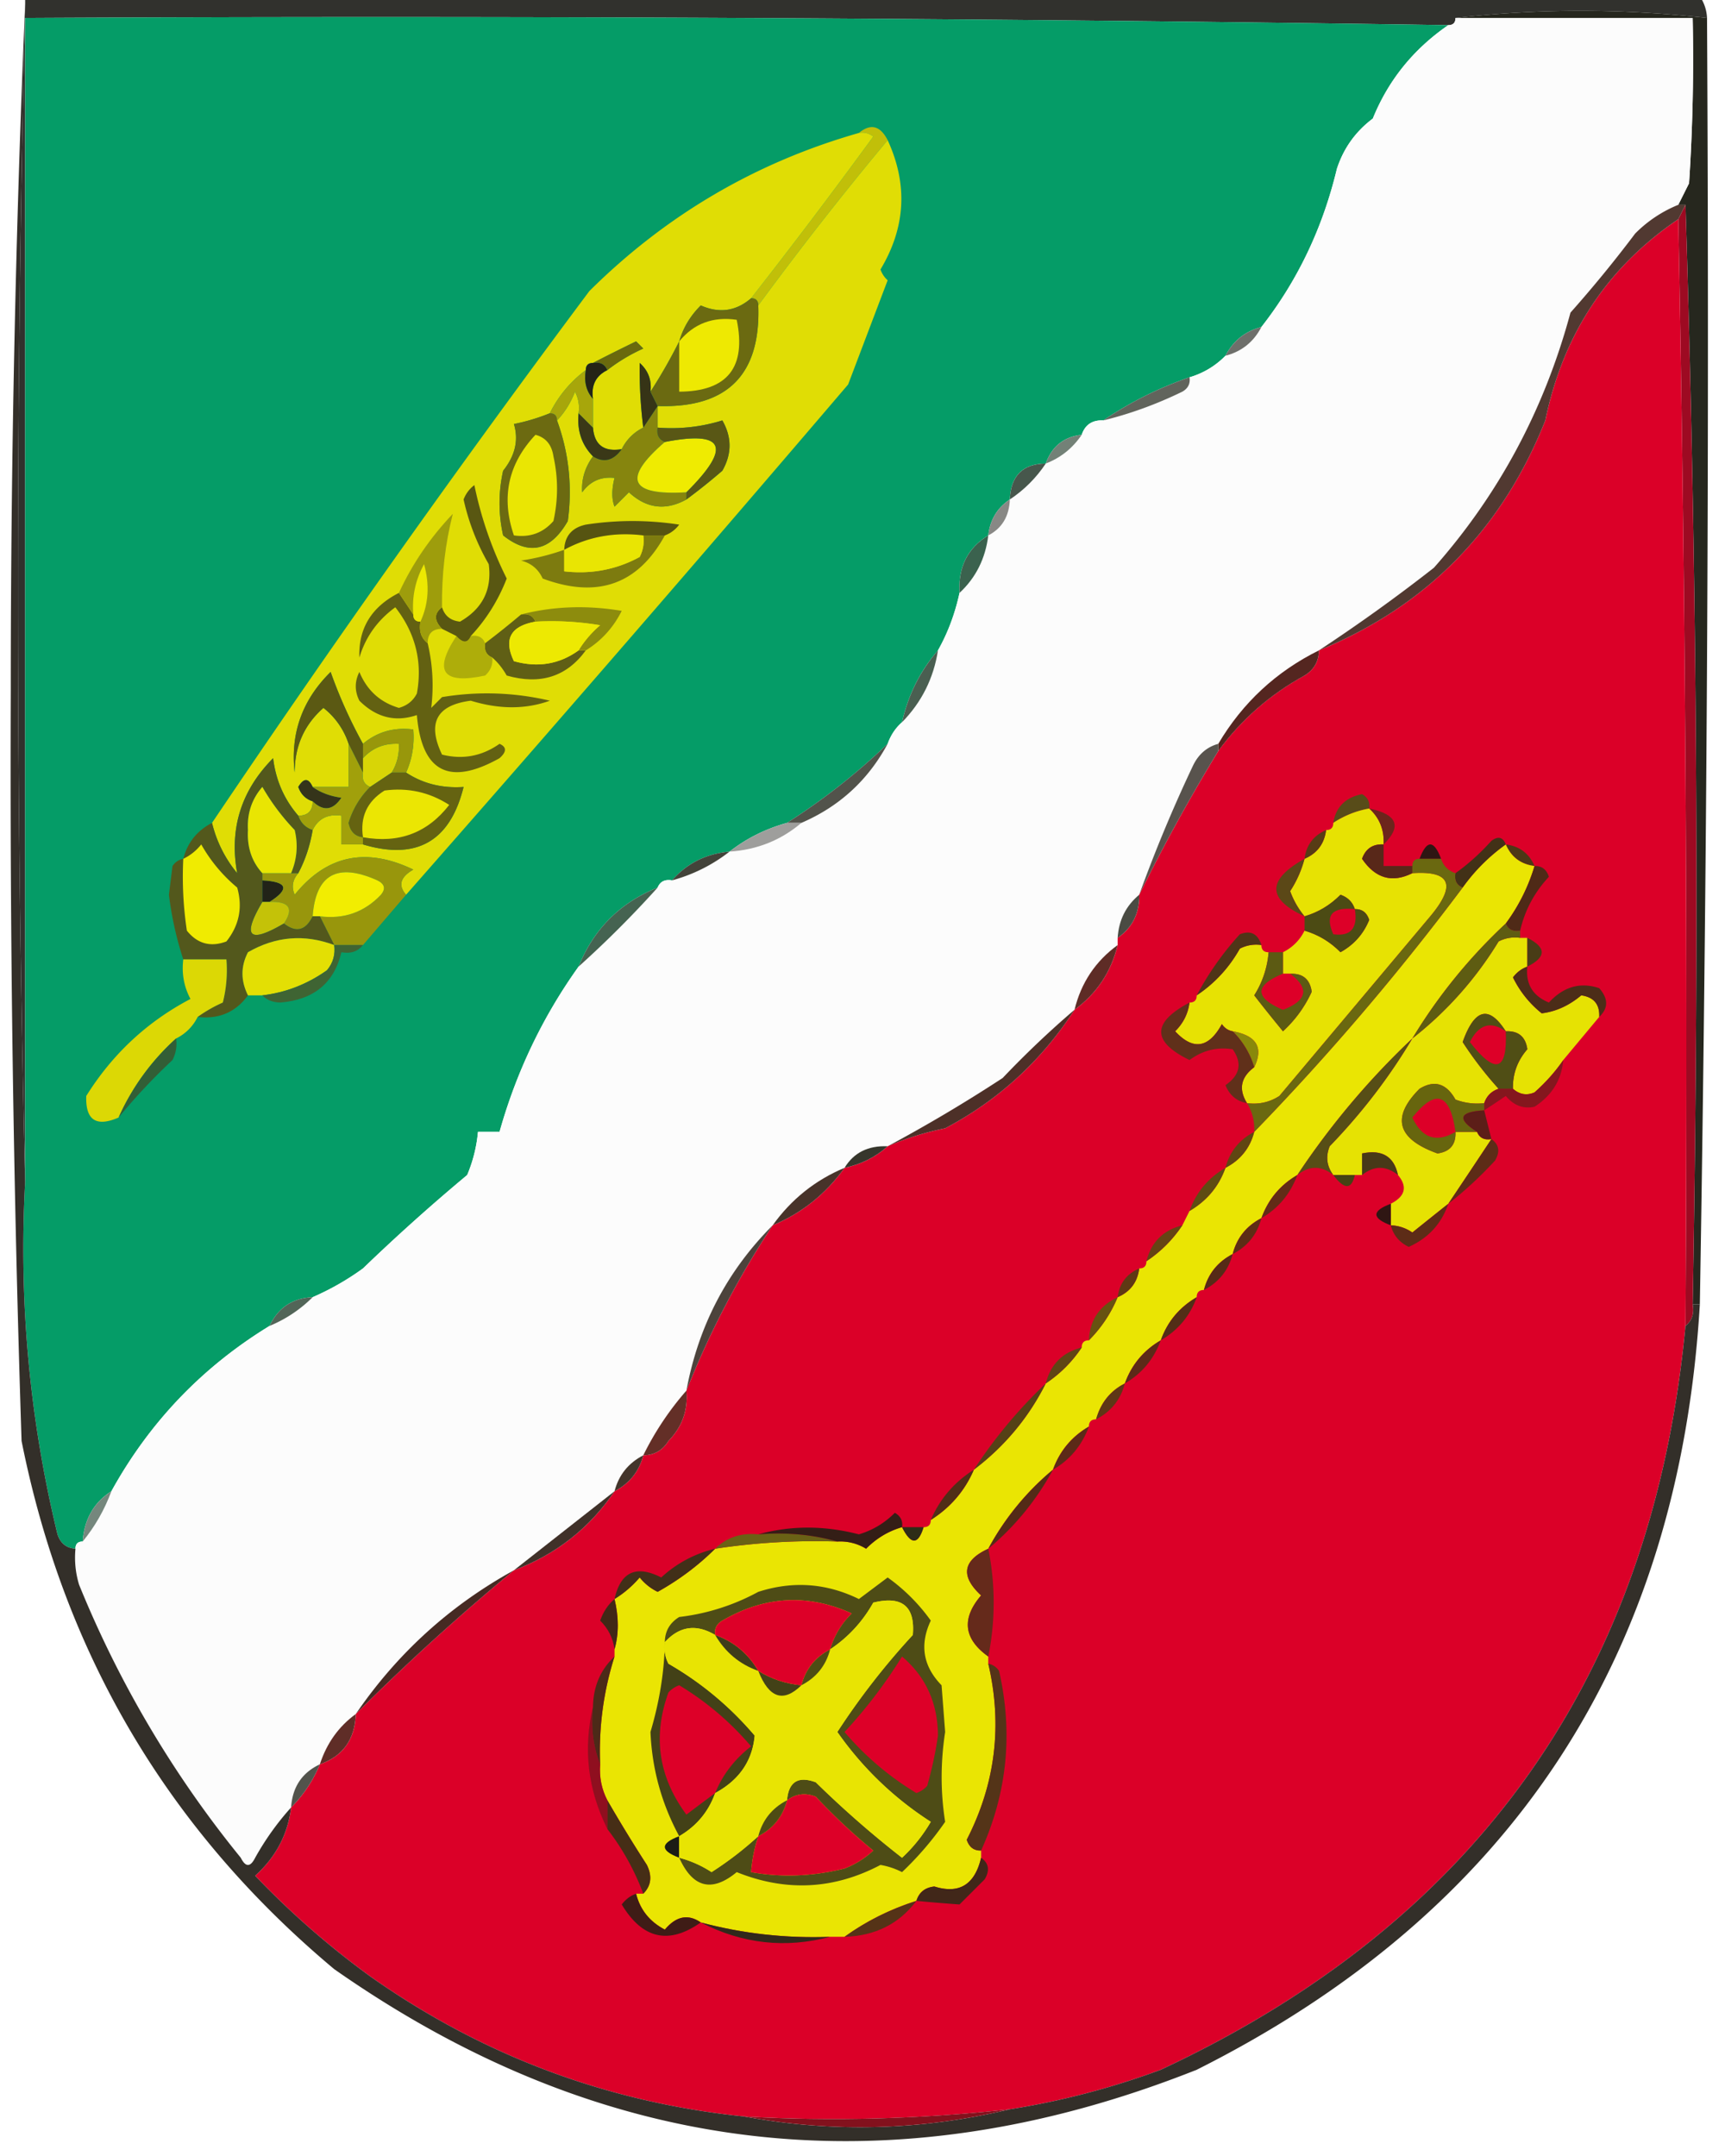 <svg xmlns="http://www.w3.org/2000/svg" width="240" height="300" style="shape-rendering:geometricPrecision;text-rendering:geometricPrecision;image-rendering:optimizeQuality;fill-rule:evenodd;clip-rule:evenodd"><path style="opacity:1" fill="#31312d" d="M3.5-.5h233c.61.891.943 1.891 1 3-11.765-1.32-23.431-1.32-35 0 0 .667-.333 1-1 1a9801.59 9801.59 0 0 0-198-1v162a3369.808 3369.808 0 0 1 0-164v-1z"/><path style="opacity:1" fill="#26271e" d="M202.5 2.5c11.569-1.32 23.235-1.32 35 0a8013.544 8013.544 0 0 1-1 179h-1c.937-51.147.604-102.147-1-153h-1l1.5-3c.5-7.66.666-15.326.5-23h-33z"/><path style="opacity:1" fill="#059c67" d="M201.5 3.5c-4.838 3.33-8.338 7.663-10.5 13-2.403 1.805-4.07 4.138-5 7-1.975 8.244-5.475 15.578-10.5 22-2.249.58-3.915 1.913-5 4a11.449 11.449 0 0 1-5 3 50.524 50.524 0 0 0-12 6c-1.527-.073-2.527.594-3 2-2.481.274-4.147 1.607-5 4-3.202.037-4.868 1.703-5 5-1.75 1.16-2.75 2.826-3 5-2.875 1.749-4.208 4.415-4 8-.629 2.897-1.629 5.564-3 8-2.467 2.837-4.133 6.17-5 10-.901.79-1.568 1.79-2 3a90.038 90.038 0 0 1-14 11c-2.985.826-5.651 2.159-8 4-3.254.294-5.92 1.627-8 4-.992-.172-1.658.162-2 1-5.237 2.114-8.903 5.781-11 11-4.989 6.979-8.655 14.646-11 23h-3a20.093 20.093 0 0 1-1.5 6 271.159 271.159 0 0 0-14.5 13 37.003 37.003 0 0 1-7 4c-2.792.122-4.792 1.456-6 4-9.363 5.728-16.697 13.394-22 23-2.43 1.546-3.764 3.879-4 7-.667 0-1 .333-1 1-1.25-.077-2.083-.744-2.5-2a168.106 168.106 0 0 1-4.5-49V2.5c66.169-.332 132.169 0 198 1z"/><path style="opacity:1" fill="#fcfcfc" d="M202.5 2.5h33c.166 7.674 0 15.34-.5 23l-1.5 3a17.91 17.91 0 0 0-6 4 175.036 175.036 0 0 1-9 11c-3.624 13.449-9.958 25.282-19 35.5a238.01 238.01 0 0 1-16 11.5c-5.948 2.948-10.615 7.281-14 13-1.574.437-2.741 1.437-3.5 3a203.34 203.34 0 0 0-7.5 18c-1.846 1.53-2.846 3.53-3 6v1c-3.089 2.25-5.089 5.25-6 9a133.234 133.234 0 0 0-10 9.5 212.8 212.8 0 0 1-16 9.5c-2.716-.114-4.716.886-6 3-4.072 1.708-7.405 4.374-10 8-6.349 6.362-10.349 14.029-12 23a41.332 41.332 0 0 0-6 9c-2.087 1.085-3.42 2.751-4 5-4.672 3.674-9.339 7.34-14 11-8.907 4.905-16.24 11.572-22 20-2.377 1.728-4.044 4.061-5 7-2.482 1.163-3.816 3.163-4 6a38.247 38.247 0 0 0-5 7c-.667 1.333-1.333 1.333-2 0a149.091 149.091 0 0 1-22.5-38 12.935 12.935 0 0 1-.5-5c0-.667.333-1 1-1 1.7-2.066 3.032-4.4 4-7 5.303-9.606 12.637-17.272 22-23a18.474 18.474 0 0 0 6-4 37.003 37.003 0 0 0 7-4 271.159 271.159 0 0 1 14.5-13 20.093 20.093 0 0 0 1.5-6h3c2.345-8.354 6.011-16.021 11-23a147.317 147.317 0 0 0 11-11c.342-.838 1.008-1.172 2-1a22.58 22.58 0 0 0 8-4c3.827-.252 7.16-1.585 10-4 5.271-2.271 9.271-5.938 12-11 .432-1.21 1.099-2.21 2-3 2.731-2.795 4.398-6.128 5-10 1.371-2.436 2.371-5.103 3-8 2.271-2.112 3.604-4.779 4-8 1.908-.986 2.908-2.652 3-5 2-1.333 3.667-3 5-5 2.073-.8 3.74-2.133 5-4 .473-1.406 1.473-2.073 3-2 3.734-.913 7.4-2.247 11-4 .798-.457 1.131-1.124 1-2a11.449 11.449 0 0 0 5-3c2.249-.58 3.915-1.913 5-4 5.025-6.422 8.525-13.756 10.5-22 .93-2.862 2.597-5.195 5-7 2.162-5.337 5.662-9.67 10.5-13 .667 0 1-.333 1-1z"/><path style="opacity:1" fill="#9d0a22" d="M234.5 28.5a3069.186 3069.186 0 0 1 1 153c.237 1.291-.096 2.291-1 3a5930.197 5930.197 0 0 0-1-154l1-2z"/><path style="opacity:1" fill="#db0028" d="M233.5 30.5a5930.197 5930.197 0 0 1 1 154c-4.588 48.422-28.922 82.922-73 103.5a109.495 109.495 0 0 1-21 5.5 222.674 222.674 0 0 1-37 1c-19.045-1.974-36.378-8.474-52-19.5a117.953 117.953 0 0 1-16-14c2.883-2.602 4.55-5.768 5-9.5a18.47 18.47 0 0 0 4-6c3.222-1.14 4.889-3.474 5-7a313.005 313.005 0 0 1 22-20c5.866-2.206 10.533-5.873 14-11 2.087-1.085 3.42-2.751 4-5 1.517-.011 2.684-.677 3.5-2 1.903-1.941 2.736-4.274 2.5-7a125.997 125.997 0 0 1 12-23c4.072-1.708 7.405-4.374 10-8 2.319-.492 4.319-1.492 6-3a39.98 39.98 0 0 1 8-2.5c7.418-3.916 13.418-9.416 18-16.5 3.089-2.25 5.089-5.25 6-9v-1c2.039-1.411 3.039-3.411 3-6a255.804 255.804 0 0 1 11-20c3.212-4.377 7.212-7.877 12-10.5 1.323-.816 1.989-1.983 2-3.5 14.952-6.12 25.452-16.786 31.5-32 2.473-11.99 8.639-21.324 18.5-28z"/><path style="opacity:1" fill="#c1bf09" d="M119.5 18.5c1.628-1.353 2.962-1.02 4 1a471.605 471.605 0 0 0-18 23c0-.667-.333-1-1-1a819.236 819.236 0 0 0 17-22.5 2.427 2.427 0 0 0-2-.5z"/><path style="opacity:1" fill="#6e6f6b" d="M175.5 45.5c-1.085 2.087-2.751 3.42-5 4 1.085-2.087 2.751-3.42 5-4z"/><path style="opacity:1" fill="#61645c" d="M165.5 52.5c.131.876-.202 1.543-1 2-3.6 1.753-7.266 3.087-11 4a50.524 50.524 0 0 1 12-6z"/><path style="opacity:1" fill="#738177" d="M150.5 60.5c-1.26 1.867-2.927 3.2-5 4 .853-2.393 2.519-3.726 5-4z"/><path style="opacity:1" fill="#47574c" d="M145.5 64.5c-1.333 2-3 3.667-5 5 .132-3.297 1.798-4.963 5-5z"/><path style="opacity:1" fill="#513931" d="M233.5 28.5h1l-1 2c-9.861 6.676-16.027 16.01-18.5 28-6.048 15.214-16.548 25.88-31.5 32a238.01 238.01 0 0 0 16-11.5c9.042-10.218 15.376-22.051 19-35.5a175.036 175.036 0 0 0 9-11 17.91 17.91 0 0 1 6-4z"/><path style="opacity:1" fill="#888885" d="M140.5 69.5c-.092 2.348-1.092 4.014-3 5 .25-2.174 1.25-3.84 3-5z"/><path style="opacity:1" fill="#3b624e" d="M137.5 74.5c-.396 3.221-1.729 5.888-4 8-.208-3.585 1.125-6.251 4-8z"/><path style="opacity:1" fill="#4a5f51" d="M130.5 90.5c-.602 3.872-2.269 7.205-5 10 .867-3.83 2.533-7.163 5-10z"/><path style="opacity:1" fill="#542620" d="M183.5 90.5c-.011 1.517-.677 2.684-2 3.5-4.788 2.623-8.788 6.123-12 10.5v-1c3.385-5.719 8.052-10.052 14-13z"/><path style="opacity:1" fill="#e0dd05" d="M119.5 18.5a2.427 2.427 0 0 1 2 .5 819.236 819.236 0 0 1-17 22.5c-2.087 1.801-4.421 2.135-7 1-1.452 1.44-2.452 3.106-3 5a73.536 73.536 0 0 1-4 7c.188-1.603-.312-2.937-1.5-4a65.024 65.024 0 0 0 .5 9 6.541 6.541 0 0 0-3 3c-2.473.412-3.806-.588-4-3v-4c-.27-1.88.396-3.213 2-4a24.435 24.435 0 0 1 5-3l-1-1a257.885 257.885 0 0 0-6 3c-.667 0-1 .333-1 1a16.627 16.627 0 0 0-5 6 27.57 27.57 0 0 1-5 1.5c.675 2.242.175 4.409-1.5 6.5-.667 3-.667 6 0 9 3.6 2.854 6.6 2.187 9-2 .648-4.812.148-9.478-1.5-14 1.058-1.1 1.892-2.434 2.5-4 .483.948.65 1.948.5 3-.24 2.398.426 4.398 2 6-1.122 1.552-1.622 3.218-1.5 5 1.11-1.537 2.61-2.204 4.5-2-.406 1.61-.406 2.942 0 4l2-2c2.445 2.262 5.111 2.596 8 1a83.44 83.44 0 0 0 5-4c1.333-2.333 1.333-4.667 0-7a23.843 23.843 0 0 1-9 1v-3c9.686.314 14.352-4.352 14-14a471.605 471.605 0 0 1 18-23c2.837 6.158 2.504 12.158-1 18a3.647 3.647 0 0 0 1 1.5c-1.825 4.806-3.659 9.639-5.5 14.5a6445.8 6445.8 0 0 1-61.5 71c-1.145-1.293-.812-2.459 1-3.5-6.572-3.16-12.072-1.994-16.5 3.5-.47-1.077-.303-2.077.5-3 .958-1.802 1.625-3.802 2-6 .787-1.604 2.12-2.271 4-2v4h3c7.464 2.239 12.13-.427 14-8-2.995.206-5.662-.46-8-2 .841-1.879 1.175-3.879 1-6-2.688-.334-5.021.332-7 2a66.863 66.863 0 0 1-4.5-10c-3.956 3.9-5.623 8.567-5 14-.003-3.655 1.33-6.655 4-9a10.497 10.497 0 0 1 3.5 5v6h-5c-.577-1.273-1.243-1.273-2 0 .355 1.022 1.022 1.689 2 2 0 1.333-.667 2-2 2-1.965-2.268-3.132-4.935-3.5-8-4.456 4.495-6.122 9.828-5 16a17.345 17.345 0 0 1-3.5-7 1855.472 1855.472 0 0 1 52.5-74c10.652-10.573 23.152-17.906 37.5-22z"/><path style="opacity:1" fill="#d8d506" d="m54.5 107.5-3 2c-.838-.342-1.172-1.008-1-2v-2c1.32-1.442 2.986-2.108 5-2 .067 1.459-.266 2.792-1 4z"/><path style="opacity:1" fill="#98970b" d="M56.5 107.5h-2c.734-1.208 1.067-2.541 1-4-2.014-.108-3.68.558-5 2v-2c1.979-1.668 4.312-2.334 7-2 .175 2.121-.159 4.121-1 6z"/><path style="opacity:1" fill="#636112" d="m55.5 82.5 2 3c0 .667.333 1 1 1-.237 1.291.096 2.291 1 3 .697 2.928.864 5.928.5 9l1.5-1.5a38.06 38.06 0 0 1 15 .5c-3.363 1.217-7.03 1.217-11 0-4.764.611-6.097 3.111-4 7.5 2.877.725 5.543.225 8-1.5 1.006.438 1.006 1.104 0 2-7 3.917-10.834 1.917-11.5-6-2.98 1.014-5.646.348-8-2-.667-1.333-.667-2.667 0-4 1.062 2.564 2.896 4.231 5.5 5 1.147-.318 1.98-.984 2.5-2 .805-4.409-.195-8.409-3-12-2.472 1.799-4.14 4.132-5 7-.15-4.054 1.683-7.054 5.5-9z"/><path style="opacity:1" fill="#5b5913" d="M50.5 103.5v4l-2-4a10.497 10.497 0 0 0-3.5-5c-2.67 2.345-4.003 5.345-4 9-.623-5.433 1.044-10.1 5-14a66.863 66.863 0 0 0 4.5 10z"/><path style="opacity:1" fill="#605f15" d="M72.5 85.5c.992-.172 1.658.162 2 1-3.466.609-4.466 2.442-3 5.5 3.323.932 6.323.432 9-1.5h1c-2.664 3.663-6.331 4.83-11 3.5-.566-.995-1.233-1.828-2-2.5-.838-.342-1.172-1.008-1-2 1.654-1.25 3.32-2.584 5-4z"/><path style="opacity:1" fill="#aead0a" d="M63.5 88.5c.896 1.006 1.562 1.006 2 0 .992-.172 1.658.162 2 1-.172.992.162 1.658 1 2 .086.996-.248 1.83-1 2.5-5.913 1.265-7.246-.568-4-5.5z"/><path style="opacity:1" fill="#8d8c0d" d="M72.5 85.5c4.481-1.148 9.148-1.315 14-.5-1.163 2.328-2.83 4.162-5 5.5h-1c.79-1.294 1.79-2.46 3-3.5a40.936 40.936 0 0 0-9-.5c-.342-.838-1.008-1.172-2-1z"/><path style="opacity:1" fill="#ede902" d="M74.5 86.5a40.936 40.936 0 0 1 9 .5 14.692 14.692 0 0 0-3 3.5c-2.677 1.932-5.677 2.432-9 1.5-1.466-3.058-.466-4.891 3-5.5z"/><path style="opacity:1" fill="#595712" d="M65.5 88.5c-.438 1.006-1.104 1.006-2 0l-2-1c-1.125-1.152-1.125-2.152 0-3 .366 1.195 1.199 1.861 2.5 2 3.135-1.793 4.469-4.46 4-8a31.476 31.476 0 0 1-3.5-9 4.452 4.452 0 0 1 1.5-2 52.447 52.447 0 0 0 4.5 13c-1.177 3.031-2.844 5.698-5 8z"/><path style="opacity:1" fill="#7d7b0f" d="M89.5 74.5h3c-3.738 6.833-9.404 8.833-17 6-.59-1.299-1.59-2.132-3-2.5a31.956 31.956 0 0 0 6-1.5v3c3.757.43 7.257-.237 10.5-2 .483-.948.65-1.948.5-3z"/><path style="opacity:1" fill="#ece802" d="M58.5 86.5c-.667 0-1-.333-1-1-.202-2.49.298-4.823 1.5-7 .8 2.867.634 5.534-.5 8z"/><path style="opacity:1" fill="#e9e503" d="M89.5 74.5a4.932 4.932 0 0 1-.5 3c-3.243 1.763-6.743 2.43-10.5 2v-3c3.346-1.824 7.013-2.49 11-2z"/><path style="opacity:1" fill="#9e9d0c" d="M61.5 84.5c-1.125.848-1.125 1.848 0 3-1.333 0-2 .667-2 2-.904-.709-1.237-1.709-1-3 1.134-2.466 1.3-5.133.5-8-1.202 2.177-1.702 4.51-1.5 7l-2-3c1.862-4.042 4.362-7.708 7.5-11-1.062 4.17-1.562 8.504-1.5 13z"/><path style="opacity:1" fill="#565411" d="M92.5 74.5h-3c-3.987-.49-7.654.176-11 2 .074-1.91 1.074-3.078 3-3.5a42.498 42.498 0 0 1 13 0c-.544.717-1.21 1.217-2 1.5z"/><path style="opacity:1" fill="#86850e" d="M91.5 56.5v3c-.172.992.162 1.658 1 2-5.935 5.135-4.935 7.468 3 7v1c-2.889 1.596-5.555 1.262-8-1l-2 2c-.406-1.058-.406-2.39 0-4-1.89-.204-3.39.463-4.5 2-.122-1.782.378-3.448 1.5-5 1.501.943 2.835.61 4-1a6.541 6.541 0 0 1 3-3l2-3z"/><path style="opacity:1" fill="#6c6a11" d="M76.5 57.5c.667 0 1 .333 1 1 1.648 4.522 2.148 9.188 1.5 14-2.4 4.187-5.4 4.854-9 2-.667-3-.667-6 0-9 1.675-2.091 2.175-4.258 1.5-6.5a27.57 27.57 0 0 0 5-1.5z"/><path style="opacity:1" fill="#3a3817" d="m80.5 57.5 2 2c.194 2.412 1.527 3.412 4 3-1.165 1.61-2.499 1.943-4 1-1.574-1.602-2.24-3.602-2-6z"/><path style="opacity:1" fill="#efeb01" d="M95.5 68.5c-7.935.468-8.935-1.865-3-7 8.34-1.626 9.34.707 3 7z"/><path style="opacity:1" fill="#eae603" d="M74.5 60.5c1.431.38 2.264 1.38 2.5 3 .667 3 .667 6 0 9-1.444 1.655-3.278 2.322-5.5 2-1.81-5.28-.81-9.947 3-14z"/><path style="opacity:1" fill="#595715" d="M95.5 69.5v-1c6.34-6.293 5.34-8.626-3-7-.838-.342-1.172-1.008-1-2 3.079.24 6.079-.093 9-1 1.333 2.333 1.333 4.667 0 7a83.44 83.44 0 0 1-5 4z"/><path style="opacity:1" fill="#363416" d="m90.5 54.5 1 2-2 3a65.024 65.024 0 0 1-.5-9c1.188 1.063 1.688 2.397 1.5 4z"/><path style="opacity:1" fill="#a7a60b" d="M81.5 51.5c-.268 1.599.066 2.932 1 4v4l-2-2a4.932 4.932 0 0 0-.5-3c-.608 1.566-1.442 2.9-2.5 4 0-.667-.333-1-1-1 1.2-2.41 2.867-4.41 5-6z"/><path style="opacity:1" fill="#6b6a11" d="M104.5 41.5c.667 0 1 .333 1 1 .352 9.648-4.314 14.314-14 14l-1-2a73.536 73.536 0 0 0 4-7c.548-1.894 1.548-3.56 3-5 2.579 1.135 4.913.801 7-1z"/><path style="opacity:1" fill="#242416" d="M82.5 50.5c.992-.172 1.658.162 2 1-1.604.787-2.27 2.12-2 4-.934-1.068-1.268-2.401-1-4 0-.667.333-1 1-1z"/><path style="opacity:1" fill="#6a690d" d="M84.5 51.5c-.342-.838-1.008-1.172-2-1 1.896-.98 3.896-1.98 6-3l1 1a24.435 24.435 0 0 0-5 3z"/><path style="opacity:1" fill="#eee902" d="M94.5 47.5c2.045-2.484 4.712-3.484 8-3 1.367 6.628-1.3 9.962-8 10v-7z"/><path style="opacity:1" fill="#52534b" d="M123.5 103.5c-2.729 5.062-6.729 8.729-12 11h-2a90.038 90.038 0 0 0 14-11z"/><path style="opacity:1" fill="#35341a" d="M43.5 109.5c1.108.79 2.442 1.29 4 1.5-1.182 1.768-2.515 1.935-4 .5-.978-.311-1.645-.978-2-2 .757-1.273 1.423-1.273 2 0z"/><path style="opacity:1" fill="#a1a00b" d="m48.5 103.5 2 4c-.172.992.162 1.658 1 2a11.956 11.956 0 0 0-3 5c.247 1.213.914 1.88 2 2v1h-3v-4c-1.88-.271-3.213.396-4 2-1-.333-1.667-1-2-2 1.333 0 2-.667 2-2 1.485 1.435 2.818 1.268 4-.5-1.558-.21-2.892-.71-4-1.5h5v-6z"/><path style="opacity:1" fill="#584c19" d="M190.5 112.5a13.227 13.227 0 0 0-5 2c.358-2.201 1.692-3.535 4-4 .798.457 1.131 1.124 1 2z"/><path style="opacity:1" fill="#e7e203" d="M190.5 112.5c1.442 1.32 2.108 2.986 2 5-1.495-.085-2.495.581-3 2 1.857 2.734 4.191 3.401 7 2 5.314-.363 6.147 1.637 2.5 6l-21 25c-1.356.88-2.856 1.214-4.5 1-1.206-1.937-.873-3.604 1-5 1.321-2.735.321-4.402-3-5-.617-.111-1.117-.444-1.5-1-1.835 3.358-4.002 3.691-6.5 1 1.13-1.122 1.797-2.456 2-4 .667 0 1-.333 1-1 2.502-1.67 4.502-3.836 6-6.5a4.934 4.934 0 0 1 3-.5c0 .667.333 1 1 1a13.139 13.139 0 0 1-2 6c1.287 1.66 2.62 3.326 4 5a16.927 16.927 0 0 0 4-5.5c-.248-1.749-1.248-2.582-3-2.5h-1v-3a6.547 6.547 0 0 0 3-3c1.894.548 3.56 1.548 5 3 1.875-1.04 3.208-2.54 4-4.5-.336-1.03-1.003-1.53-2-1.5-.311-.978-.978-1.645-2-2-1.44 1.452-3.106 2.452-5 3a11.803 11.803 0 0 1-2-3.5 15.414 15.414 0 0 0 2-4.5c1.762-.762 2.762-2.096 3-4 .667 0 1-.333 1-1a13.227 13.227 0 0 1 5-2z"/><path style="opacity:1" fill="#656311" d="M54.5 107.5h2c2.338 1.54 5.005 2.206 8 2-1.87 7.573-6.536 10.239-14 8v-1c-1.086-.12-1.753-.787-2-2a11.956 11.956 0 0 1 3-5l3-2z"/><path style="opacity:1" fill="#ebe603" d="M50.5 116.5c-.42-2.825.58-4.991 3-6.5 3.247-.438 6.247.228 9 2-3.019 3.898-7.019 5.398-12 4.5z"/><path style="opacity:1" fill="#9e9e9c" d="M109.5 114.5h2c-2.84 2.415-6.173 3.748-10 4 2.349-1.841 5.015-3.174 8-4z"/><path style="opacity:1" fill="#6c251c" d="M190.5 112.5c3.908.816 4.574 2.483 2 5 .108-2.014-.558-3.68-2-5z"/><path style="opacity:1" fill="#573c15" d="M184.5 115.5c-.238 1.904-1.238 3.238-3 4 .238-1.904 1.238-3.238 3-4z"/><path style="opacity:1" fill="#4d3815" d="M209.5 117.5c1.904.238 3.238 1.238 4 3-1.904-.238-3.238-1.238-4-3z"/><path style="opacity:1" fill="#43433a" d="M101.5 118.5a22.58 22.58 0 0 1-8 4c2.08-2.373 4.746-3.706 8-4z"/><path style="opacity:1" fill="#2f1613" d="M200.5 119.5h-3c1-2.667 2-2.667 3 0z"/><path style="opacity:1" fill="#eae503" d="M209.5 117.5c.762 1.762 2.096 2.762 4 3a25.84 25.84 0 0 1-4 8 74.786 74.786 0 0 0-13 16 109.077 109.077 0 0 0-16 19c-2.39 1.391-4.057 3.391-5 6-2.087 1.085-3.42 2.751-4 5-2.087 1.085-3.42 2.751-4 5-.667 0-1 .333-1 1-2.414 1.411-4.081 3.411-5 6-2.39 1.391-4.057 3.391-5 6-2.031 1.039-3.364 2.705-4 5-.667 0-1 .333-1 1-2.39 1.391-4.057 3.391-5 6a37.418 37.418 0 0 0-9 11c-3.569 1.646-3.902 3.812-1 6.5-2.758 3.218-2.425 6.051 1 8.5v1c1.997 8.544.997 16.71-3 24.5.336 1.03 1.003 1.53 2 1.5v1c-.877 3.747-3.044 5.08-6.5 4-1.301.139-2.134.805-2.5 2-3.651 1.159-6.985 2.826-10 5h-2c-6.143.23-12.143-.436-18-2-1.764-1.212-3.43-.879-5 1-2.111-1.105-3.445-2.771-4-5h1c1.098-1.101 1.265-2.434.5-4a207.306 207.306 0 0 1-5.5-9c-.8-1.542-1.134-3.208-1-5a43.486 43.486 0 0 1 2-15v-1c.603-2.126.603-4.459 0-7 1.294-.79 2.46-1.79 3.5-3a7.253 7.253 0 0 0 2.5 2c2.992-1.671 5.659-3.671 8-6a92.74 92.74 0 0 1 17-1 6.846 6.846 0 0 1 4 1c1.44-1.452 3.106-2.452 5-3 1.24 2.485 2.24 2.485 3 0 .667 0 1-.333 1-1 2.743-1.739 4.743-4.073 6-7 4.284-3.252 7.618-7.252 10-12 2-1.333 3.667-3 5-5 0-.667.333-1 1-1a18.478 18.478 0 0 0 4-6c1.762-.762 2.762-2.096 3-4 .667 0 1-.333 1-1 2-1.333 3.667-3 5-5l1-2c2.414-1.411 4.081-3.411 5-6 2.087-1.085 3.42-2.751 4-5a352.072 352.072 0 0 0 29-34 25.619 25.619 0 0 1 6-6z"/><path style="opacity:1" fill="#423117" d="M209.5 117.5a25.619 25.619 0 0 0-6 6c-.838-.342-1.172-1.008-1-2 1.75-1.242 3.417-2.742 5-4.5.937-.692 1.603-.525 2 .5z"/><path style="opacity:1" fill="#58534d" d="M169.5 103.5v1a255.804 255.804 0 0 0-11 20 203.34 203.34 0 0 1 7.5-18c.759-1.563 1.926-2.563 3.5-3z"/><path style="opacity:1" fill="#582819" d="M192.5 117.5v3h4v1c-2.809 1.401-5.143.734-7-2 .505-1.419 1.505-2.085 3-2z"/><path style="opacity:1" fill="#222318" d="M36.5 122.5c3.505.194 3.838 1.194 1 3h-1v-3z"/><path style="opacity:1" fill="#98960c" d="m56.5 124.5-6 7h-4l-2-4c3.362.43 6.195-.57 8.5-3 .688-.832.521-1.498-.5-2-5.568-2.499-8.568-.833-9 5-.972 1.993-2.305 2.326-4 1 1.414-2.098.748-3.098-2-3 2.838-1.806 2.505-2.806-1-3v-1h5c-.803.923-.97 1.923-.5 3 4.428-5.494 9.928-6.66 16.5-3.5-1.812 1.041-2.145 2.207-1 3.5z"/><path style="opacity:1" fill="#f2ed01" d="M44.5 127.5h-1c.432-5.833 3.432-7.499 9-5 1.021.502 1.188 1.168.5 2-2.305 2.43-5.138 3.43-8.5 3z"/><path style="opacity:1" fill="#5b4817" d="M181.5 119.5a15.414 15.414 0 0 1-2 4.5 11.803 11.803 0 0 0 2 3.5c-5.229-2.407-5.229-5.074 0-8z"/><path style="opacity:1" fill="#6a6810" d="M197.5 119.5h3c.333 1 1 1.667 2 2-.172.992.162 1.658 1 2a352.072 352.072 0 0 1-29 34c.067-1.459-.266-2.792-1-4 1.644.214 3.144-.12 4.5-1l21-25c3.647-4.363 2.814-6.363-2.5-6v-1c0-.667.333-1 1-1z"/><path style="opacity:1" fill="#4f2a17" d="M213.5 120.5c.997-.03 1.664.47 2 1.5-2.023 2.175-3.357 4.675-4 7.5-.992.172-1.658-.162-2-1a25.84 25.84 0 0 0 4-8z"/><path style="opacity:1" fill="#4c4b14" d="M188.5 126.5c.997-.03 1.664.47 2 1.5-.792 1.96-2.125 3.46-4 4.5-1.44-1.452-3.106-2.452-5-3v-2c1.894-.548 3.56-1.548 5-3 1.022.355 1.689 1.022 2 2z"/><path style="opacity:1" fill="#4a4b43" d="M158.5 124.5c.039 2.589-.961 4.589-3 6 .154-2.47 1.154-4.47 3-6z"/><path style="opacity:1" fill="#dd0028" d="M188.5 126.5c.434 2.666-.566 3.833-3 3.5-1.194-2.658-.194-3.824 3-3.5z"/><path style="opacity:1" fill="#c4c208" d="M36.5 125.5h1c2.748-.098 3.414.902 2 3-4.872 2.858-5.872 1.858-3-3z"/><path style="opacity:1" fill="#456351" d="M91.5 123.5a147.317 147.317 0 0 1-11 11c2.097-5.219 5.763-8.886 11-11z"/><path style="opacity:1" fill="#53581c" d="M41.5 113.5c.333 1 1 1.667 2 2-.375 2.198-1.042 4.198-2 6h-1c.824-1.955.99-3.955.5-6a31.152 31.152 0 0 1-4.5-6c-1.469 1.692-2.135 3.692-2 6-.139 2.383.528 4.383 2 6v4c-2.872 4.858-1.872 5.858 3 3 1.695 1.326 3.028.993 4-1h1l2 4c-4.153-1.55-8.153-1.216-12 1-1.02 1.96-1.02 3.96 0 6-1.713 2.35-4.047 3.35-7 3a19.588 19.588 0 0 1 3.5-2c.495-1.973.662-3.973.5-6h-6a47.635 47.635 0 0 1-2-9l.5-4c.383-.556.883-.889 1.5-1 .58-2.249 1.913-3.915 4-5a17.345 17.345 0 0 0 3.5 7c-1.122-6.172.544-11.505 5-16 .368 3.065 1.535 5.732 3.5 8z"/><path style="opacity:1" fill="#f0eb01" d="M25.5 119.5c.958-.453 1.792-1.119 2.5-2a21.52 21.52 0 0 0 5 6c.782 2.757.282 5.257-1.5 7.5-2.2.825-4.034.325-5.5-1.5a50.442 50.442 0 0 1-.5-10z"/><path style="opacity:1" fill="#e9e503" d="M40.5 121.5h-4c-1.472-1.617-2.139-3.617-2-6-.135-2.308.531-4.308 2-6a31.152 31.152 0 0 0 4.5 6c.49 2.045.324 4.045-.5 6z"/><path style="opacity:1" fill="#e3df04" d="M46.5 131.5c.17 1.322-.163 2.489-1 3.5-2.755 1.953-5.755 3.12-9 3.5h-2c-1.02-2.04-1.02-4.04 0-6 3.847-2.216 7.847-2.55 12-1z"/><path style="opacity:1" fill="#e6e203" d="M211.5 130.5h1v4c-.789.283-1.456.783-2 1.5a14.506 14.506 0 0 0 4 5c1.967-.24 3.8-1.073 5.5-2.5 1.749.248 2.582 1.248 2.5 3l-5 6c-1.096 1.603-2.43 3.103-4 4.5-1.077.47-2.077.303-3-.5-.051-2.07.615-3.903 2-5.5-.248-1.749-1.248-2.582-3-2.5-2.341-3.669-4.341-3.169-6 1.5a51.5 51.5 0 0 0 5 6.5c-1 .333-1.667 1-2 2a8.43 8.43 0 0 1-4-.5c-1.272-2.261-2.938-2.761-5-1.5-3.964 3.979-3.131 6.979 2.5 9 1.749-.248 2.582-1.248 2.5-3h3c.342.838 1.008 1.172 2 1a1673.982 1673.982 0 0 1-6 9c-1.648 1.31-3.314 2.643-5 4a5.576 5.576 0 0 0-3-1v-3c2.019-1.038 2.353-2.372 1-4-.548-2.584-2.215-3.584-5-3v3h-4c-.912-1.238-1.079-2.572-.5-4 4.456-4.61 8.29-9.61 11.5-15a50.416 50.416 0 0 0 12-13.5 4.934 4.934 0 0 1 3-.5z"/><path style="opacity:1" fill="#493c16" d="M212.5 130.5c2.667 1.333 2.667 2.667 0 4v-4z"/><path style="opacity:1" fill="#4f3517" d="M175.5 131.5a4.934 4.934 0 0 0-3 .5c-1.498 2.664-3.498 4.83-6 6.5a41.644 41.644 0 0 1 6-8.5c1.498-.585 2.498-.085 3 1.5z"/><path style="opacity:1" fill="#3f6433" d="M46.5 131.5h4c-.709.904-1.709 1.237-3 1-1.015 4.29-3.848 6.623-8.5 7-1.07-.028-1.903-.361-2.5-1 3.245-.38 6.245-1.547 9-3.5.837-1.011 1.17-2.178 1-3.5z"/><path style="opacity:1" fill="#5e5c12" d="M209.5 128.5c.342.838 1.008 1.172 2 1v1a4.934 4.934 0 0 0-3 .5 50.416 50.416 0 0 1-12 13.5 74.786 74.786 0 0 1 13-16z"/><path style="opacity:1" fill="#4c2d18" d="M212.5 134.5c-.256 2.412.744 4.079 3 5 2.042-2.213 4.375-2.88 7-2 1.282 1.458 1.282 2.792 0 4 .082-1.752-.751-2.752-2.5-3-1.7 1.427-3.533 2.26-5.5 2.5a14.506 14.506 0 0 1-4-5c.544-.717 1.211-1.217 2-1.5z"/><path style="opacity:1" fill="#5e2c26" d="M155.5 131.5c-.911 3.75-2.911 6.75-6 9 .911-3.75 2.911-6.75 6-9z"/><path style="opacity:1" fill="#5c5a13" d="M176.5 132.5h2v3c-3.958 1.633-3.958 3.3 0 5 3.36-1.291 3.694-2.957 1-5 1.752-.082 2.752.751 3 2.5a16.927 16.927 0 0 1-4 5.5 213.957 213.957 0 0 1-4-5 13.139 13.139 0 0 0 2-6z"/><path style="opacity:1" fill="#dd0028" d="M178.5 135.5h1c2.694 2.043 2.36 3.709-1 5-3.958-1.7-3.958-3.367 0-5z"/><path style="opacity:1" fill="#dcd805" d="M25.5 133.5h6a18.437 18.437 0 0 1-.5 6 19.588 19.588 0 0 0-3.5 2 6.544 6.544 0 0 1-3 3 32.73 32.73 0 0 0-8 11c-3.118 1.36-4.618.36-4.5-3 3.652-5.843 8.486-10.343 14.5-13.5-.906-1.699-1.24-3.533-1-5.5z"/><path style="opacity:1" fill="#504e15" d="M209.5 143.5c1.752-.082 2.752.751 3 2.5-1.385 1.597-2.051 3.43-2 5.5h-2a51.5 51.5 0 0 1-5-6.5c1.659-4.669 3.659-5.169 6-1.5z"/><path style="opacity:1" fill="#dd0028" d="M209.5 143.5c.231 5.563-1.436 6.063-5 1.5 1.24-2.473 2.907-2.973 5-1.5z"/><path style="opacity:1" fill="#89880b" d="M171.5 143.5c3.321.598 4.321 2.265 3 5a11.743 11.743 0 0 0-3-5z"/><path style="opacity:1" fill="#60301a" d="M165.5 139.5c-.203 1.544-.87 2.878-2 4 2.498 2.691 4.665 2.358 6.5-1 .383.556.883.889 1.5 1a11.743 11.743 0 0 1 3 5c-1.873 1.396-2.206 3.063-1 5-1.422-.25-2.422-1.083-3-2.5 2.027-1.396 2.36-3.062 1-5-2.177-.345-4.177.155-6 1.5-5.255-2.55-5.255-5.217 0-8z"/><path style="opacity:1" fill="#4d3028" d="M149.5 140.5c-4.582 7.084-10.582 12.584-18 16.5a39.98 39.98 0 0 0-8 2.5 212.8 212.8 0 0 0 16-9.5 133.234 133.234 0 0 1 10-9.5z"/><path style="opacity:1" fill="#84171e" d="M217.5 147.5c-.244 2.763-1.577 4.929-4 6.5-1.547.333-2.88-.167-4-1.5a185.977 185.977 0 0 1-3 2v-1c.333-1 1-1.667 2-2h2c.923.803 1.923.97 3 .5 1.57-1.397 2.904-2.897 4-4.5z"/><path style="opacity:1" fill="#335e36" d="M24.5 144.5a4.932 4.932 0 0 1-.5 3 83.084 83.084 0 0 0-7.5 8 32.73 32.73 0 0 1 8-11z"/><path style="opacity:1" fill="#574e16" d="M196.5 144.5c-3.21 5.39-7.044 10.39-11.5 15-.579 1.428-.412 2.762.5 4-1.667-1.333-3.333-1.333-5 0a109.077 109.077 0 0 1 16-19z"/><path style="opacity:1" fill="#67650e" d="M206.5 153.5v1c-3.505.194-3.838 1.194-1 3h-3c.082 1.752-.751 2.752-2.5 3-5.631-2.021-6.464-5.021-2.5-9 2.062-1.261 3.728-.761 5 1.5a8.43 8.43 0 0 0 4 .5z"/><path style="opacity:1" fill="#dd0028" d="M202.5 157.5c-2.663 1.557-4.663.89-6-2 3.25-4.057 5.25-3.39 6 2z"/><path style="opacity:1" fill="#5c1e18" d="m206.5 154.5 1 4c-.992.172-1.658-.162-2-1-2.838-1.806-2.505-2.806 1-3z"/><path style="opacity:1" fill="#604612" d="M174.5 157.5c-.58 2.249-1.913 3.915-4 5 .58-2.249 1.913-3.915 4-5z"/><path style="opacity:1" fill="#36362c" d="M123.5 159.5c-1.681 1.508-3.681 2.508-6 3 1.284-2.114 3.284-3.114 6-3z"/><path style="opacity:1" fill="#483918" d="M194.5 163.5c-1.667-1.333-3.333-1.333-5 0v-3c2.785-.584 4.452.416 5 3z"/><path style="opacity:1" fill="#454314" d="M185.5 163.5h3c-.457 2.057-1.457 2.057-3 0z"/><path style="opacity:1" fill="#5d2c17" d="M207.5 158.5c1.073.751 1.24 1.751.5 3-2.083 2.256-4.25 4.256-6.5 6 2.026-3.018 4.026-6.018 6-9z"/><path style="opacity:1" fill="#622c17" d="M180.5 163.5c-.973 2.635-2.64 4.635-5 6 .943-2.609 2.61-4.609 5-6z"/><path style="opacity:1" fill="#48332a" d="M117.5 162.5c-2.595 3.626-5.928 6.292-10 8 2.595-3.626 5.928-6.292 10-8z"/><path style="opacity:1" fill="#5e4c13" d="M170.5 162.5c-.919 2.589-2.586 4.589-5 6 .919-2.589 2.586-4.589 5-6z"/><path style="opacity:1" fill="#2f1613" d="M193.5 167.5v3c-2.667-1-2.667-2 0-3z"/><path style="opacity:1" fill="#654414" d="M164.5 170.5c-1.333 2-3 3.667-5 5 .667-2.667 2.333-4.333 5-5z"/><path style="opacity:1" fill="#5d2d15" d="M175.5 169.5c-.58 2.249-1.913 3.915-4 5 .58-2.249 1.913-3.915 4-5z"/><path style="opacity:1" fill="#5d2c17" d="M201.5 167.5c-.936 2.772-2.77 4.772-5.5 6-1.31-.63-2.144-1.63-2.5-3a5.576 5.576 0 0 1 3 1c1.686-1.357 3.352-2.69 5-4z"/><path style="opacity:1" fill="#562b17" d="M171.5 174.5c-.58 2.249-1.913 3.915-4 5 .58-2.249 1.913-3.915 4-5z"/><path style="opacity:1" fill="#5f3914" d="M158.5 176.5c-.238 1.904-1.238 3.238-3 4 .238-1.904 1.238-3.238 3-4z"/><path style="opacity:1" fill="#522e17" d="M166.5 180.5c-.919 2.589-2.586 4.589-5 6 .919-2.589 2.586-4.589 5-6z"/><path style="opacity:1" fill="#526558" d="M43.5 180.5a18.474 18.474 0 0 1-6 4c1.208-2.544 3.208-3.878 6-4z"/><path style="opacity:1" fill="#675211" d="M155.5 180.5a18.478 18.478 0 0 1-4 6c.122-2.792 1.456-4.792 4-6z"/><path style="opacity:1" fill="#4c433c" d="M107.5 170.5a125.997 125.997 0 0 0-12 23c1.651-8.971 5.651-16.638 12-23z"/><path style="opacity:1" fill="#332f29" d="M3.5.5a3369.808 3369.808 0 0 0 0 164 168.106 168.106 0 0 0 4.5 49c.417 1.256 1.25 1.923 2.5 2-.16 1.699.007 3.366.5 5a149.091 149.091 0 0 0 22.5 38c.667 1.333 1.333 1.333 2 0a38.247 38.247 0 0 1 5-7c-.45 3.732-2.117 6.898-5 9.5a117.953 117.953 0 0 0 16 14c15.622 11.026 32.955 17.526 52 19.5 12.366 2.281 24.7 1.948 37-1a109.495 109.495 0 0 0 21-5.5c44.078-20.578 68.412-55.078 73-103.5.904-.709 1.237-1.709 1-3h1c-2.924 49.037-26.257 84.537-70 106.5-42.559 16.899-82.56 12.232-120-14C23.423 254.695 8.923 230.195 3 200.5A2864.67 2864.67 0 0 1 1.5 96c0-32.174.667-64.007 2-95.5z"/><path style="opacity:1" fill="#31291b" d="M97.5 267.5c5.857 1.564 11.857 2.23 18 2-6.228 1.647-12.228.98-18-2z"/><path style="opacity:1" fill="#553317" d="M127.5 264.5c-2.418 3.21-5.752 4.876-10 5 3.015-2.174 6.349-3.841 10-5z"/><path style="opacity:1" fill="#3f1c16" d="M88.5 263.5c.555 2.229 1.889 3.895 4 5 1.57-1.879 3.236-2.212 5-1-4.448 3.14-8.114 2.307-11-2.5.544-.717 1.21-1.217 2-1.5z"/><path style="opacity:1" fill="#412719" d="M136.5 258.5c1.073.751 1.24 1.751.5 3l-3.5 3.5a240.024 240.024 0 0 1-6-.5c.366-1.195 1.199-1.861 2.5-2 3.456 1.08 5.623-.253 6.5-4z"/><path style="opacity:1" fill="#4e4c16" d="M94.5 258.5a15.424 15.424 0 0 1 4.5 2 47.657 47.657 0 0 0 6.5-5 20.69 20.69 0 0 0-1 5c4.217.771 8.55.604 13-.5a12.403 12.403 0 0 0 4-2.5 83.912 83.912 0 0 1-8-7.5c-1.428-.579-2.762-.412-4 .5.222-2.576 1.555-3.41 4-2.5a141.011 141.011 0 0 0 12 10.5 21.614 21.614 0 0 0 4-5 46.443 46.443 0 0 1-13-12.5 101.444 101.444 0 0 1 10.5-13.5c.339-3.987-1.494-5.487-5.5-4.5-1.498 2.664-3.498 4.83-6 6.5.548-1.894 1.548-3.56 3-5-6.121-2.767-12.121-2.434-18 1-.797.457-1.13 1.124-1 2-2.632-1.563-4.965-1.23-7 1 .01-1.517.677-2.684 2-3.5a30.378 30.378 0 0 0 11-3.5c4.81-1.55 9.476-1.217 14 1l4-3a25.619 25.619 0 0 1 6 6c-1.578 3.354-1.078 6.354 1.5 9l.5 6.5c-.651 4.233-.651 8.4 0 12.5a44.424 44.424 0 0 1-6 7 10.305 10.305 0 0 0-3-1c-6.489 3.423-13.156 3.757-20 1-3.448 2.855-6.115 2.188-8-2z"/><path style="opacity:1" fill="#462e16" d="M84.5 250.5a207.306 207.306 0 0 0 5.5 9c.765 1.566.598 2.899-.5 4a34.384 34.384 0 0 0-5-9v-4z"/><path style="opacity:1" fill="#1b1c15" d="M94.5 255.5v3c-2.667-1-2.667-2 0-3z"/><path style="opacity:1" fill="#dd0028" d="M105.5 255.5c2.087-1.085 3.42-2.751 4-5 1.238-.912 2.572-1.079 4-.5a83.912 83.912 0 0 0 8 7.5 12.403 12.403 0 0 1-4 2.5c-4.45 1.104-8.783 1.271-13 .5a20.69 20.69 0 0 1 1-5z"/><path style="opacity:1" fill="#543418" d="M137.5 231.5c.617.111 1.117.444 1.5 1 1.967 8.647 1.134 16.98-2.5 25-.997.03-1.664-.47-2-1.5 3.997-7.79 4.997-15.956 3-24.5z"/><path style="opacity:1" fill="#52534c" d="M44.5 245.5a18.47 18.47 0 0 1-4 6c.184-2.837 1.518-4.837 4-6z"/><path style="opacity:1" fill="#5f2d27" d="M49.5 238.5c-.111 3.526-1.778 5.86-5 7 .956-2.939 2.623-5.272 5-7z"/><path style="opacity:1" fill="#8f0f1f" d="M82.5 237.5c-.306 2.885.027 5.552 1 8-.134 1.792.2 3.458 1 5v4c-2.72-5.478-3.386-11.144-2-17z"/><path style="opacity:1" fill="#4c2a18" d="M85.5 230.5a43.486 43.486 0 0 0-2 15c-.973-2.448-1.306-5.115-1-8 .052-2.846 1.052-5.18 3-7z"/><path style="opacity:1" fill="#434117" d="M92.5 228.5a4.932 4.932 0 0 0 .5 3c4.554 2.618 8.554 5.952 12 10-.32 3.522-2.153 6.189-5.5 8-.92 2.589-2.586 4.589-5 6-2.446-4.508-3.78-9.341-4-14.5 1.266-4.27 1.933-8.437 2-12.5z"/><path style="opacity:1" fill="#dd0028" d="M99.5 249.5a512.469 512.469 0 0 0-4 3c-3.88-5.23-4.713-10.896-2.5-17a3.647 3.647 0 0 1 1.5-1 40.484 40.484 0 0 1 10 8.5c-2.29 1.777-3.957 3.944-5 6.5zM125.5 230.5c3.302 2.796 4.969 6.463 5 11a52.946 52.946 0 0 1-1.5 7 3.647 3.647 0 0 1-1.5 1 40.482 40.482 0 0 1-10-8.5 67.583 67.583 0 0 0 8-10.5z"/><path style="opacity:1" fill="#412816" d="M85.5 222.5c.603 2.541.603 4.874 0 7-.203-1.544-.87-2.878-2-4 .442-1.239 1.11-2.239 2-3z"/><path style="opacity:1" fill="#652a1b" d="M137.5 215.5a37.912 37.912 0 0 1 0 15c-3.425-2.449-3.758-5.282-1-8.5-2.902-2.688-2.569-4.854 1-6.5z"/><path style="opacity:1" fill="#e8e403" d="M109.5 250.5c-2.087 1.085-3.42 2.751-4 5a47.657 47.657 0 0 1-6.5 5 15.424 15.424 0 0 0-4.5-2v-3c2.414-1.411 4.08-3.411 5-6 3.347-1.811 5.18-4.478 5.5-8-3.446-4.048-7.446-7.382-12-10a4.932 4.932 0 0 1-.5-3c2.035-2.23 4.368-2.563 7-1 1.411 2.414 3.411 4.081 6 5 1.489 3.793 3.489 4.46 6 2 2.087-1.085 3.42-2.751 4-5 2.502-1.67 4.502-3.836 6-6.5 4.006-.987 5.839.513 5.5 4.5a101.444 101.444 0 0 0-10.5 13.5 46.443 46.443 0 0 0 13 12.5 21.614 21.614 0 0 1-4 5 141.011 141.011 0 0 1-12-10.5c-2.445-.91-3.778-.076-4 2.5z"/><path style="opacity:1" fill="#4e4c14" d="M109.5 250.5c-.58 2.249-1.913 3.915-4 5 .58-2.249 1.913-3.915 4-5z"/><path style="opacity:1" fill="#434117" d="M105.5 232.5c1.815 1.13 3.815 1.796 6 2-2.511 2.46-4.511 1.793-6-2z"/><path style="opacity:1" fill="#4e4c14" d="M115.5 229.5c-.58 2.249-1.913 3.915-4 5 .58-2.249 1.913-3.915 4-5z"/><path style="opacity:1" fill="#3e3d19" d="M99.5 227.5c2.589.919 4.589 2.586 6 5-2.589-.919-4.589-2.586-6-5z"/><path style="opacity:1" fill="#dd0028" d="M115.5 229.5c-2.087 1.085-3.42 2.751-4 5-2.185-.204-4.185-.87-6-2-1.411-2.414-3.411-4.081-6-5-.13-.876.203-1.543 1-2 5.879-3.434 11.879-3.767 18-1-1.452 1.44-2.452 3.106-3 5z"/><path style="opacity:1" fill="#462a23" d="M71.5 218.5a313.005 313.005 0 0 0-22 20c5.76-8.428 13.093-15.095 22-20z"/><path style="opacity:1" fill="#412f18" d="M99.5 215.5c-2.341 2.329-5.008 4.329-8 6a7.253 7.253 0 0 1-2.5-2 14.696 14.696 0 0 1-3.5 3c.839-3.782 3.005-4.782 6.5-3a16.667 16.667 0 0 1 7.5-4z"/><path style="opacity:1" fill="#403129" d="M85.5 207.5c-3.467 5.127-8.134 8.794-14 11 4.661-3.66 9.328-7.326 14-11z"/><path style="opacity:1" fill="#2e2d17" d="M125.5 212.5h3c-.76 2.485-1.76 2.485-3 0z"/><path style="opacity:1" fill="#6a6115" d="M105.5 213.5c3.871-.315 7.538.018 11 1a92.74 92.74 0 0 0-17 1c1.602-1.574 3.602-2.241 6-2z"/><path style="opacity:1" fill="#75877d" d="M15.5 207.5c-.968 2.6-2.3 4.934-4 7 .236-3.121 1.57-5.454 4-7z"/><path style="opacity:1" fill="#341e16" d="M125.5 212.5c-1.894.548-3.56 1.548-5 3a6.846 6.846 0 0 0-4-1c-3.462-.982-7.129-1.315-11-1 4.516-1.247 9.183-1.247 14 0 1.905-.565 3.571-1.565 5-3 .798.457 1.131 1.124 1 2z"/><path style="opacity:1" fill="#502e17" d="M135.5 204.5c-1.257 2.927-3.257 5.261-6 7 1.257-2.927 3.257-5.261 6-7z"/><path style="opacity:1" fill="#532b17" d="M146.5 204.5a37.418 37.418 0 0 1-9 11 37.418 37.418 0 0 1 9-11z"/><path style="opacity:1" fill="#43352b" d="M89.5 202.5c-.58 2.249-1.913 3.915-4 5 .58-2.249 1.913-3.915 4-5z"/><path style="opacity:1" fill="#5c2a18" d="M151.5 198.5c-.973 2.635-2.64 4.635-5 6 .943-2.609 2.61-4.609 5-6z"/><path style="opacity:1" fill="#632f27" d="M95.5 193.5c.236 2.726-.597 5.059-2.5 7-.816 1.323-1.983 1.989-3.5 2a41.332 41.332 0 0 1 6-9z"/><path style="opacity:1" fill="#5e3716" d="M156.5 192.5c-.58 2.249-1.913 3.915-4 5 .636-2.295 1.969-3.961 4-5z"/><path style="opacity:1" fill="#554116" d="M145.5 192.5c-2.382 4.748-5.716 8.748-10 12a67.278 67.278 0 0 1 10-12z"/><path style="opacity:1" fill="#5c2a18" d="M161.5 186.5c-.973 2.635-2.64 4.635-5 6 .943-2.609 2.61-4.609 5-6z"/><path style="opacity:1" fill="#5f4515" d="M150.5 187.5c-1.333 2-3 3.667-5 5 .667-2.667 2.333-4.333 5-5z"/><path style="opacity:1" fill="#83111d" d="M140.5 293.5c-12.3 2.948-24.634 3.281-37 1 12.28.696 24.613.362 37-1z"/></svg>